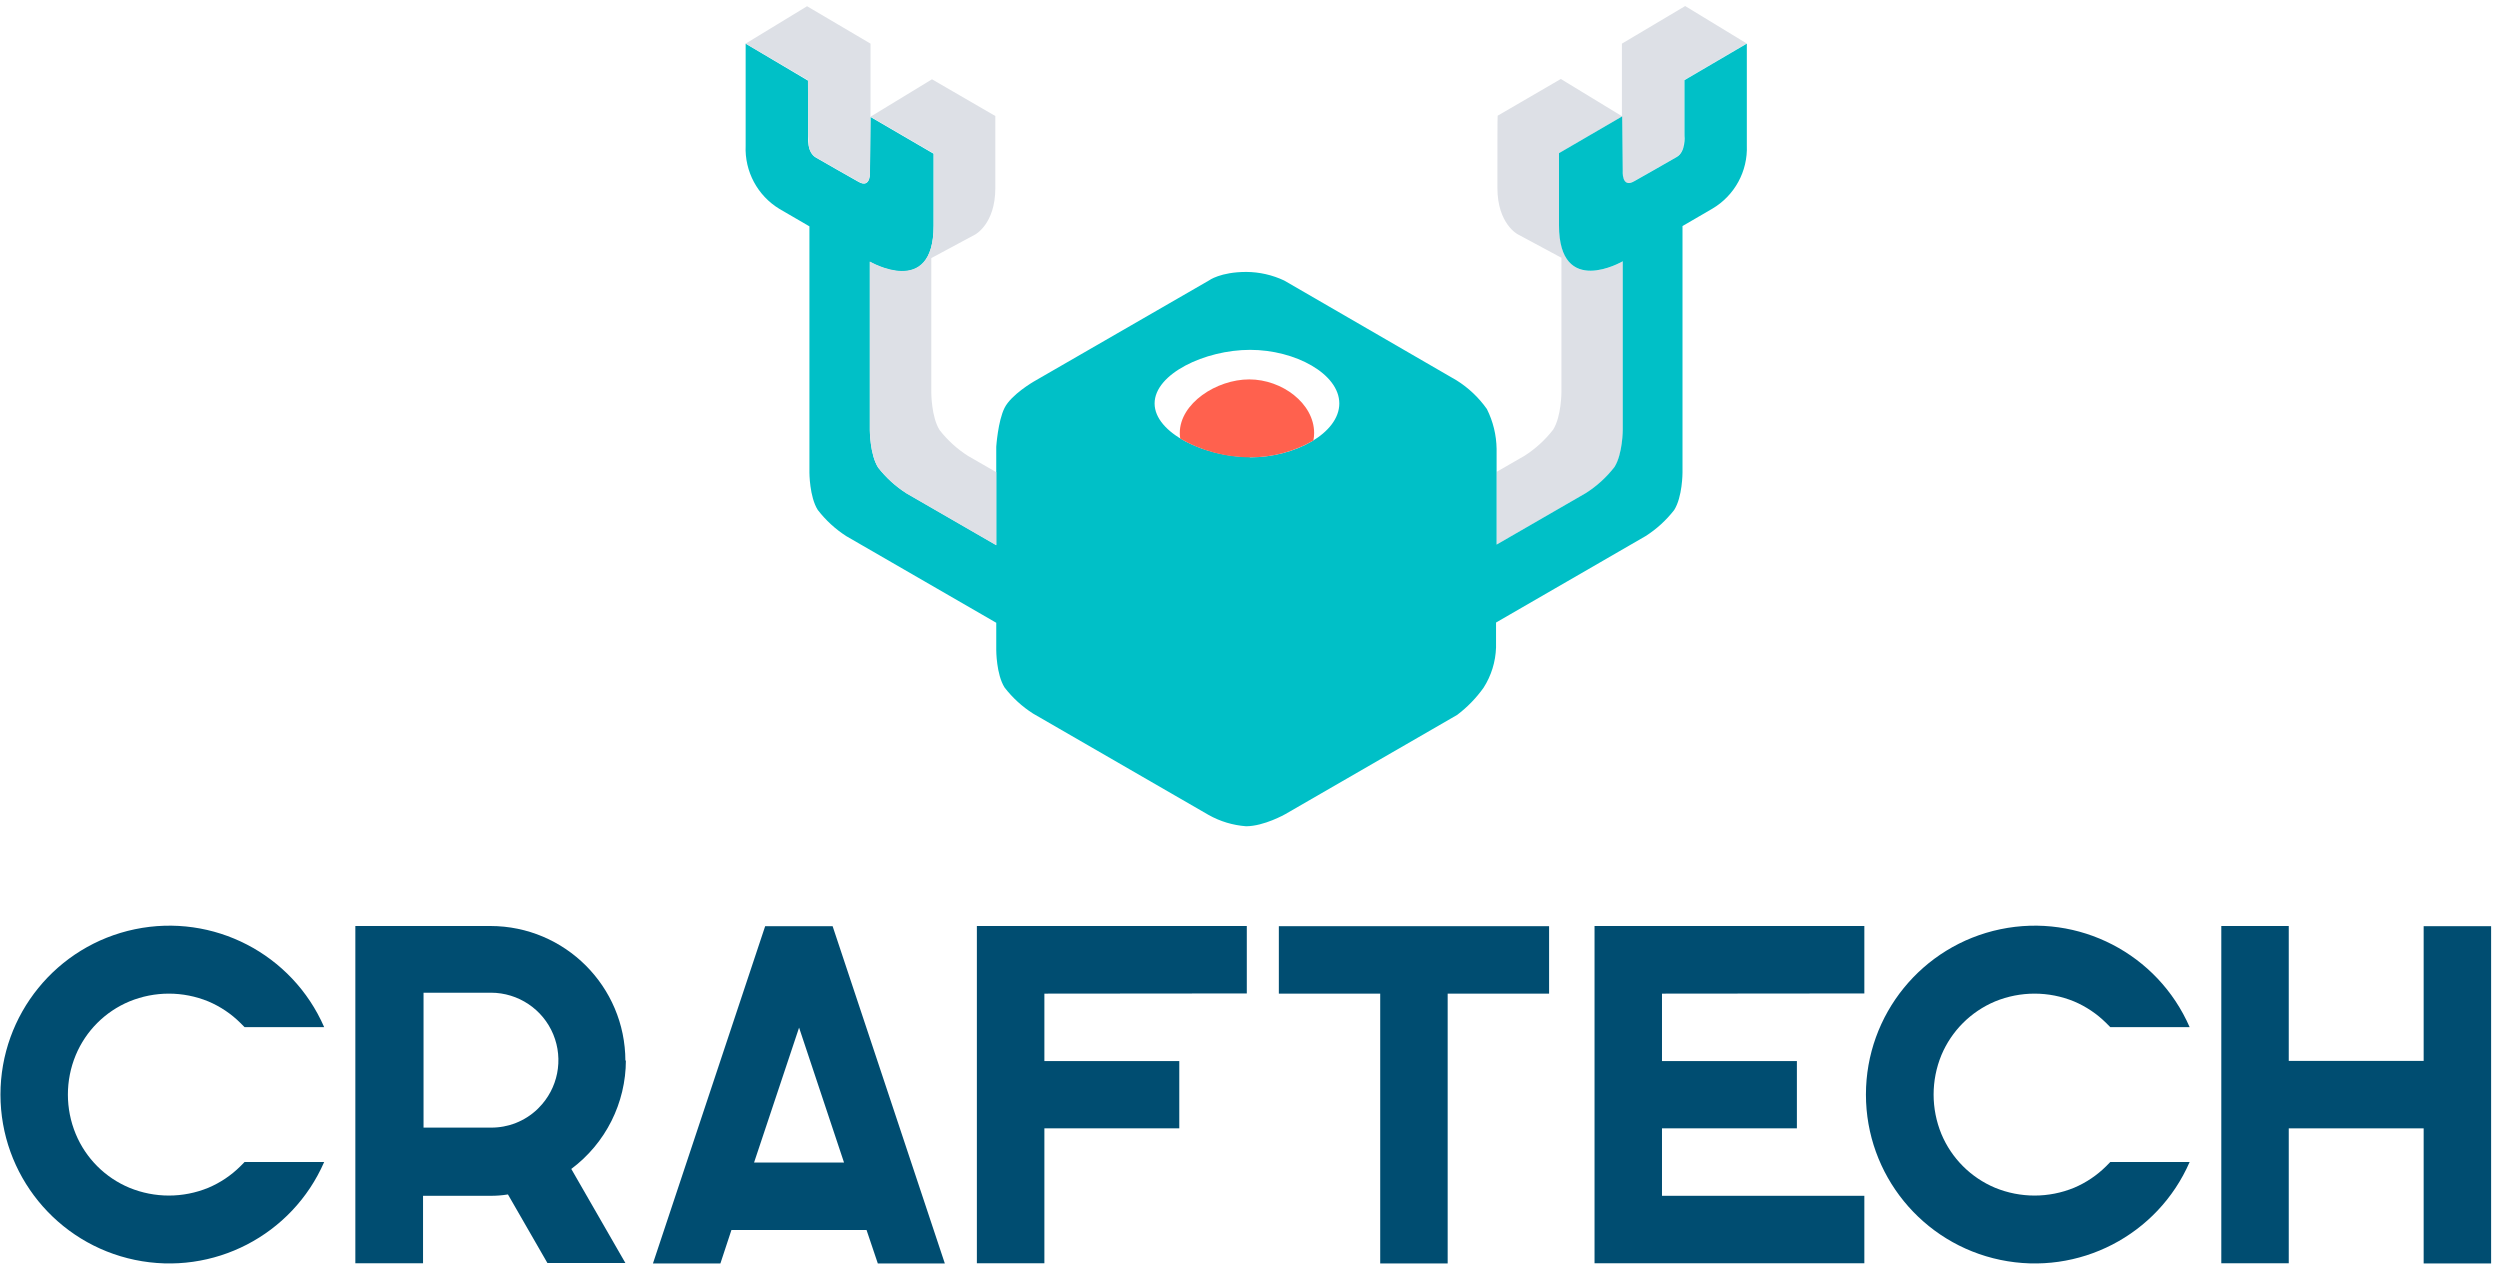 <?xml version="1.0" encoding="UTF-8"?>
<svg width="255px" height="129px" viewBox="0 0 255 129" version="1.1" xmlns="http://www.w3.org/2000/svg" xmlns:xlink="http://www.w3.org/1999/xlink">
    <title>craftech-logo-vertical</title>
    <g id="Page-1" stroke="none" stroke-width="1" fill="none" fill-rule="evenodd">
        <g id="craftech---home" transform="translate(-557, -162)" fill-rule="nonzero">
            <g id="craftech-logo-vertical" transform="translate(557, 162)">
                <path d="M24.945,118.526 L33.065,118.526 C29.806,126.006 21.747,130.174 13.759,128.509 C5.772,126.845 0.047,119.805 0.047,111.646 C0.047,103.487 5.772,96.447 13.759,94.782 C21.747,93.118 29.806,97.286 33.065,104.766 L24.945,104.766 L24.525,104.346 C23.585,103.41 22.473,102.663 21.251,102.146 C18.672,101.086 15.779,101.086 13.201,102.146 C10.725,103.178 8.758,105.146 7.726,107.621 C6.658,110.198 6.658,113.094 7.726,115.671 C8.757,118.149 10.724,120.119 13.201,121.152 C15.779,122.212 18.672,122.212 21.251,121.152 C22.473,120.635 23.585,119.888 24.525,118.952 L24.945,118.526 Z" id="Path" fill="#004D71"></path>
                <path d="M63.841,108.136 C63.837,112.506 61.773,116.618 58.271,119.232 L63.79,128.827 L55.836,128.827 L51.811,121.833 C51.222,121.929 50.627,121.975 50.03,121.972 L43.15,121.972 L43.15,128.853 L36.245,128.853 L36.245,94.452 L50.03,94.452 C57.625,94.463 63.78,100.617 63.79,108.212 L63.841,108.136 Z M54.806,113.147 L54.945,113.007 C56.911,111.037 57.498,108.079 56.434,105.508 C55.37,102.938 52.863,101.26 50.081,101.256 L43.201,101.256 L43.201,115.016 L50.081,115.016 C51.839,115.028 53.532,114.358 54.806,113.147 Z" id="Shape" fill="#004D71"></path>
                <path d="M88.386,125.457 L74.607,125.457 L73.481,128.872 L66.601,128.872 L78.047,94.471 L84.927,94.471 L96.372,128.872 L89.537,128.872 L88.386,125.457 Z M86.09,118.577 L81.506,104.817 L76.915,118.577 L86.09,118.577 Z" id="Shape" fill="#004D71"></path>
                <polygon id="Path" fill="#004D71" points="106.527 101.351 106.527 108.231 120.287 108.231 120.287 115.092 106.527 115.092 106.527 128.853 99.641 128.853 99.641 94.452 127.174 94.452 127.174 101.332"></polygon>
                <polygon id="Path" fill="#004D71" points="158.007 94.471 158.007 101.351 147.662 101.351 147.662 128.872 140.782 128.872 140.782 101.351 130.442 101.351 130.442 94.471"></polygon>
                <polygon id="Path" fill="#004D71" points="169.523 101.351 169.523 108.231 183.283 108.231 183.283 115.092 169.523 115.092 169.523 121.972 190.163 121.972 190.163 128.853 162.643 128.853 162.643 94.452 190.163 94.452 190.163 101.332"></polygon>
                <path d="M215.248,118.526 L223.343,118.526 C220.084,126.006 212.024,130.174 204.037,128.509 C196.049,126.845 190.325,119.805 190.325,111.646 C190.325,103.487 196.049,96.447 204.037,94.782 C212.024,93.118 220.084,97.286 223.343,104.766 L215.248,104.766 L214.829,104.346 C213.888,103.41 212.776,102.663 211.554,102.146 C208.973,101.086 206.078,101.086 203.497,102.146 C201.026,103.185 199.061,105.15 198.023,107.621 C196.963,110.2 196.963,113.092 198.023,115.671 C199.058,118.145 201.024,120.114 203.497,121.152 C206.078,122.212 208.973,122.212 211.554,121.152 C212.776,120.635 213.888,119.888 214.829,118.952 L215.248,118.526 Z" id="Path" fill="#004D71"></path>
                <polygon id="Path" fill="#004D71" points="254.093 94.471 254.093 128.872 247.213 128.872 247.213 115.092 233.453 115.092 233.453 128.853 226.573 128.853 226.573 94.452 233.453 94.452 233.453 108.212 247.213 108.212 247.213 94.471"></polygon>
                <path d="M166.674,18.478 C166.928,18.338 170.725,16.183 171.004,16.011 C171.414,15.738 171.684,15.299 171.742,14.809 L171.799,13.538 L171.799,8.158 L178.158,4.432 L171.888,0.617 L165.434,4.451 L165.434,11.865 L165.491,17.391 C165.491,17.391 165.326,19.248 166.674,18.478 Z" id="Path" fill="#DDE0E6"></path>
                <path d="M152.736,19.165 C152.736,22.84 154.815,23.902 154.815,23.902 L159.266,26.293 L159.266,40.009 C159.266,40.009 159.266,42.482 158.421,43.824 C157.61,44.869 156.627,45.768 155.515,46.482 L152.666,48.123 L152.666,55.55 L161.784,50.285 C162.897,49.573 163.88,48.677 164.69,47.633 C165.536,46.298 165.536,43.818 165.536,43.818 L165.536,26.649 C165.536,26.649 159.031,30.465 159.031,22.98 C159.031,19.318 159.031,15.674 159.031,15.623 L165.472,11.872 L159.203,8.056 L152.761,11.802 C152.736,11.853 152.736,15.502 152.736,19.165 Z" id="Path" fill="#DDE0E6"></path>
                <path d="M178.177,14.828 L178.177,4.451 L171.818,8.177 L171.818,13.856 C171.818,13.856 171.977,15.483 171.023,16.018 C170.744,16.189 166.948,18.345 166.693,18.485 C165.371,19.254 165.517,17.397 165.517,17.397 L165.46,11.872 L159.018,15.623 C159.018,15.674 159.018,19.318 159.018,22.98 C159.018,30.445 165.523,26.649 165.523,26.649 L165.523,43.818 C165.523,43.818 165.523,46.298 164.678,47.633 C163.868,48.677 162.885,49.573 161.772,50.285 L152.653,55.55 L152.653,45.783 C152.633,44.371 152.294,42.982 151.661,41.719 C150.832,40.546 149.777,39.549 148.558,38.788 L130.989,28.614 C129.781,28.045 128.464,27.746 127.129,27.737 C124.471,27.737 123.314,28.608 123.314,28.608 L105.427,38.928 C105.427,38.928 103.138,40.257 102.464,41.605 C101.79,42.953 101.618,45.566 101.618,45.566 L101.618,55.594 L92.475,50.316 C91.363,49.613 90.381,48.725 89.569,47.69 C88.723,46.355 88.723,43.875 88.723,43.875 L88.723,26.707 C88.723,26.707 95.228,30.522 95.228,23.038 C95.228,19.375 95.228,15.731 95.228,15.681 L88.786,11.929 L88.736,17.455 C88.736,17.455 88.875,19.311 87.553,18.542 C87.299,18.402 83.502,16.246 83.223,16.075 C82.269,15.541 82.428,13.913 82.428,13.913 L82.428,8.235 L76.056,4.451 L76.056,14.86 C75.941,17.486 77.27,19.965 79.522,21.321 L82.561,23.088 L82.561,48.199 C82.561,48.199 82.561,50.672 83.413,52.014 C84.222,53.065 85.205,53.968 86.319,54.685 L101.618,63.523 L101.618,66.315 C101.618,66.315 101.618,68.788 102.47,70.13 C103.277,71.174 104.258,72.072 105.37,72.782 L123.282,83.127 C124.455,83.785 125.757,84.177 127.098,84.278 C128.923,84.278 131.085,83.051 131.085,83.051 L148.628,72.922 C149.663,72.14 150.572,71.205 151.324,70.149 C152.111,68.92 152.55,67.5 152.596,66.041 L152.596,63.498 L167.857,54.678 C168.97,53.967 169.953,53.07 170.763,52.027 C171.615,50.692 171.615,48.212 171.615,48.212 L171.615,23.057 L174.654,21.289 C176.931,19.951 178.285,17.467 178.177,14.828 Z M127.511,46.622 C122.907,46.622 117.769,44.174 117.769,41.153 C117.769,38.133 122.907,35.685 127.511,35.685 C132.115,35.685 136.61,38.133 136.61,41.153 C136.61,44.174 132.108,46.647 127.511,46.647 L127.511,46.622 Z" id="Shape" fill="#00C0C7"></path>
                <path d="M95.228,23.006 C95.228,30.471 88.723,26.675 88.723,26.675 L88.723,43.875 C88.723,43.875 88.723,46.355 89.569,47.69 C90.378,48.734 91.361,49.631 92.475,50.342 L101.618,55.62 L101.618,48.161 L98.744,46.508 C97.635,45.802 96.654,44.911 95.845,43.875 C94.993,42.54 94.993,40.06 94.993,40.06 L94.993,26.325 L99.444,23.934 C99.444,23.934 101.523,22.872 101.523,19.191 C101.523,15.509 101.523,11.884 101.523,11.834 L95.062,8.088 L88.793,11.903 L95.234,15.655 C95.228,15.7 95.228,19.343 95.228,23.006 Z" id="Path" fill="#DDE0E6"></path>
                <path d="M82.44,13.582 L82.491,14.854 C82.55,15.343 82.819,15.782 83.229,16.056 C83.509,16.227 87.305,18.383 87.559,18.523 C88.882,19.292 88.742,17.436 88.742,17.436 L88.793,11.91 L88.793,4.451 L82.32,0.636 L76.05,4.451 L82.409,8.177 L82.44,13.582 Z" id="Path" fill="#DDE0E6"></path>
                <path d="M127.422,38.699 C124.077,38.699 120.338,41.147 120.338,44.167 C120.337,44.359 120.352,44.551 120.383,44.74 C122.551,45.988 125.009,46.646 127.511,46.647 C129.777,46.662 132.006,46.069 133.965,44.931 C134.016,44.679 134.042,44.424 134.041,44.167 C134.041,41.147 130.767,38.699 127.422,38.699 Z" id="Path" fill="#FF614E"></path>
            </g>
        </g>
    </g>
</svg>